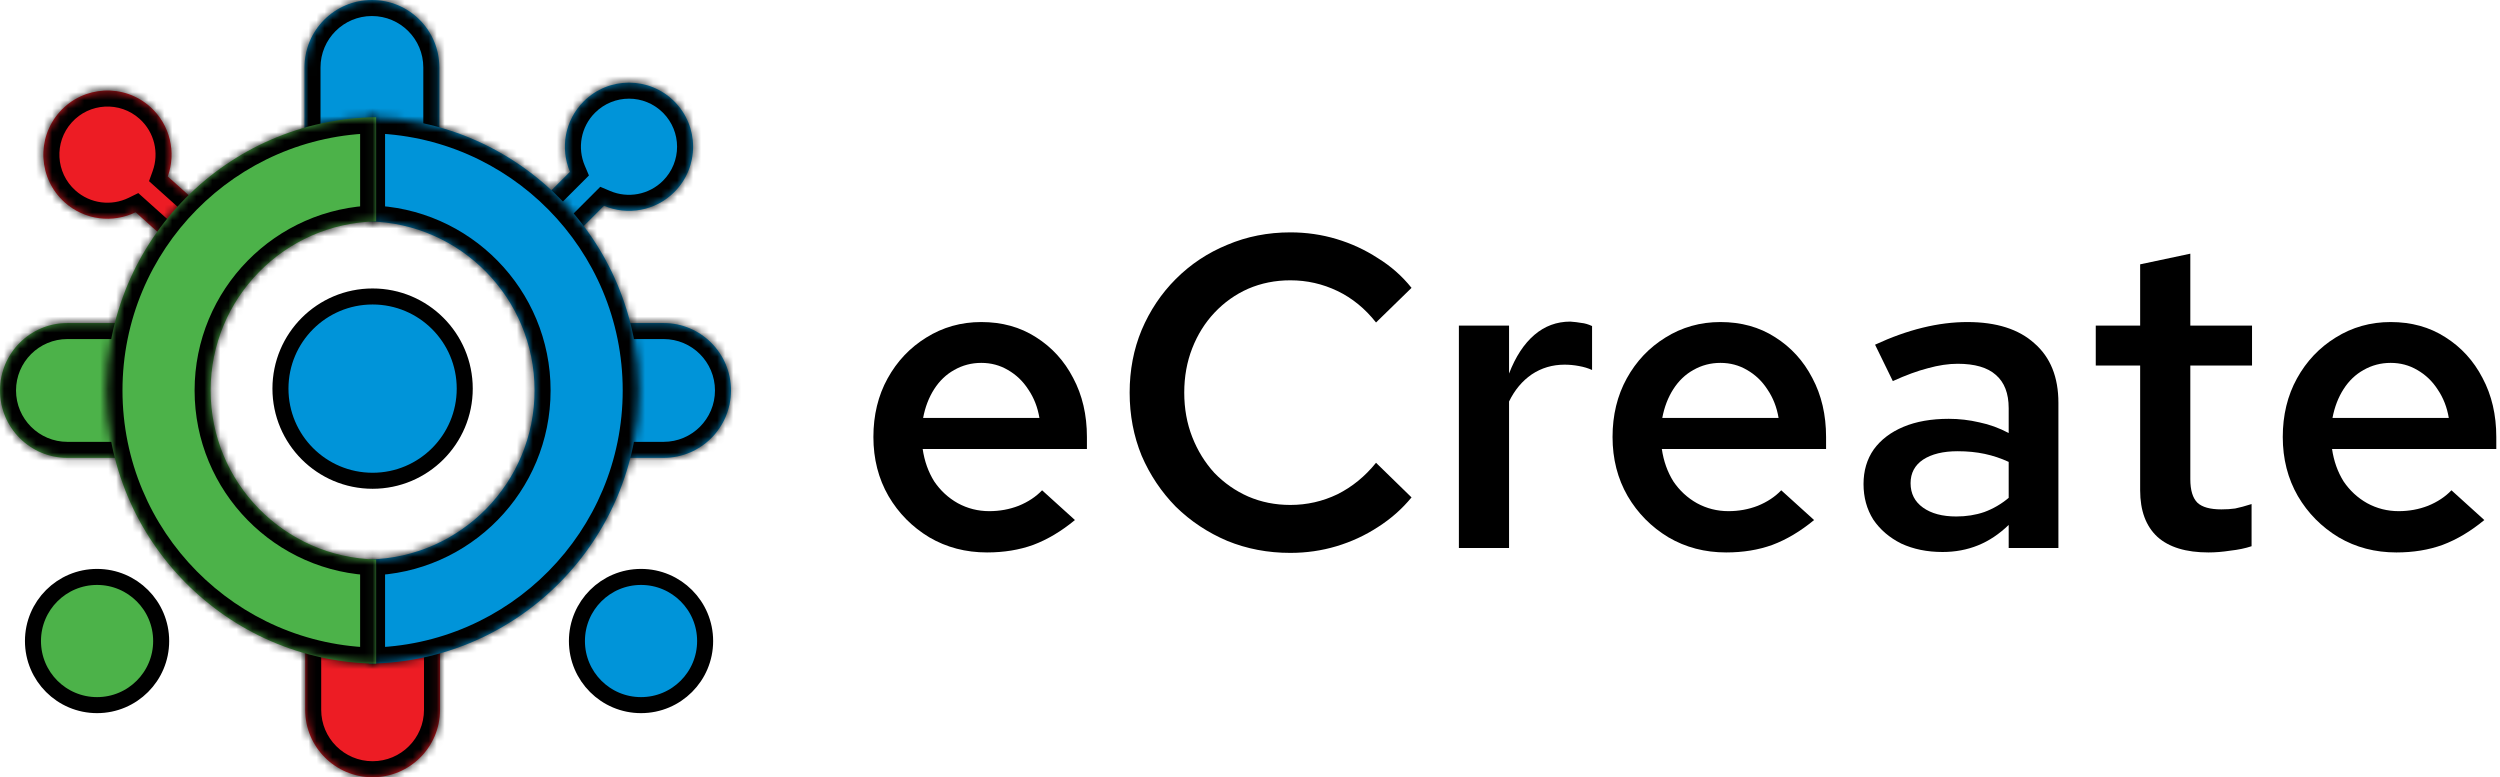 <svg width="312" height="97" viewBox="0 0 312 97" fill="none" xmlns="http://www.w3.org/2000/svg">
<mask id="path-1-inside-1_122_2" fill="white">
<path fill-rule="evenodd" clip-rule="evenodd" d="M20.936 22.02C22.012 19.046 21.254 15.587 18.756 13.344C15.468 10.393 10.41 10.665 7.458 13.953C4.507 17.241 4.78 22.299 8.068 25.251C10.566 27.493 14.086 27.874 16.928 26.485L24.802 33.554L28.811 29.089L20.936 22.02Z"/>
</mask>
<path fill-rule="evenodd" clip-rule="evenodd" d="M20.936 22.02C22.012 19.046 21.254 15.587 18.756 13.344C15.468 10.393 10.41 10.665 7.458 13.953C4.507 17.241 4.78 22.299 8.068 25.251C10.566 27.493 14.086 27.874 16.928 26.485L24.802 33.554L28.811 29.089L20.936 22.02Z" fill="#ED1C24"/>
<path d="M20.936 22.02L19.055 21.34L18.597 22.608L19.6 23.509L20.936 22.02ZM16.928 26.485L18.264 24.997L17.261 24.096L16.05 24.689L16.928 26.485ZM24.802 33.554L23.466 35.042L24.955 36.378L26.291 34.89L24.802 33.554ZM28.811 29.089L30.299 30.425L31.635 28.936L30.146 27.601L28.811 29.089ZM17.42 14.832C19.291 16.512 19.863 19.106 19.055 21.34L22.817 22.7C24.16 18.986 23.217 14.661 20.092 11.856L17.42 14.832ZM8.947 15.289C11.16 12.823 14.954 12.619 17.42 14.832L20.092 11.856C15.982 8.166 9.659 8.507 5.97 12.617L8.947 15.289ZM9.404 23.762C6.938 21.549 6.733 17.755 8.947 15.289L5.97 12.617C2.281 16.727 2.622 23.05 6.732 26.739L9.404 23.762ZM16.05 24.689C13.915 25.732 11.275 25.442 9.404 23.762L6.732 26.739C9.857 29.544 14.258 30.017 17.806 28.282L16.05 24.689ZM26.139 32.065L18.264 24.997L15.592 27.974L23.466 35.042L26.139 32.065ZM27.322 27.753L23.314 32.218L26.291 34.89L30.299 30.425L27.322 27.753ZM19.6 23.509L27.474 30.577L30.146 27.601L22.272 20.532L19.6 23.509Z" fill="black" mask="url(#path-1-inside-1_122_2)"/>
<mask id="path-3-inside-2_122_2" fill="white">
<path fill-rule="evenodd" clip-rule="evenodd" d="M75.375 25.681C78.287 26.915 81.782 26.345 84.156 23.971C87.28 20.846 87.28 15.781 84.156 12.657C81.032 9.533 75.966 9.533 72.842 12.657C70.468 15.031 69.898 18.526 71.132 21.438L63.65 28.92L67.892 33.163L75.375 25.681Z"/>
</mask>
<path fill-rule="evenodd" clip-rule="evenodd" d="M75.375 25.681C78.287 26.915 81.782 26.345 84.156 23.971C87.28 20.846 87.28 15.781 84.156 12.657C81.032 9.533 75.966 9.533 72.842 12.657C70.468 15.031 69.898 18.526 71.132 21.438L63.65 28.92L67.892 33.163L75.375 25.681Z" fill="#0094D9"/>
<path d="M75.375 25.681L76.155 23.839L74.914 23.313L73.96 24.267L75.375 25.681ZM71.132 21.438L72.546 22.852L73.499 21.899L72.974 20.658L71.132 21.438ZM63.65 28.92L62.236 27.506L60.821 28.92L62.236 30.334L63.65 28.92ZM67.892 33.163L66.478 34.577L67.892 35.991L69.307 34.577L67.892 33.163ZM82.742 22.556C80.963 24.335 78.343 24.766 76.155 23.839L74.594 27.522C78.231 29.063 82.6 28.355 85.57 25.385L82.742 22.556ZM82.742 14.071C85.085 16.414 85.085 20.213 82.742 22.556L85.57 25.385C89.475 21.48 89.475 15.148 85.57 11.243L82.742 14.071ZM74.256 14.071C76.6 11.728 80.399 11.728 82.742 14.071L85.57 11.243C81.665 7.337 75.333 7.337 71.428 11.243L74.256 14.071ZM72.974 20.658C72.047 18.47 72.478 15.849 74.256 14.071L71.428 11.243C68.458 14.212 67.75 18.582 69.291 22.218L72.974 20.658ZM65.064 30.334L72.546 22.852L69.718 20.024L62.236 27.506L65.064 30.334ZM69.307 31.749L65.064 27.506L62.236 30.334L66.478 34.577L69.307 31.749ZM73.96 24.267L66.478 31.749L69.307 34.577L76.789 27.095L73.96 24.267Z" fill="black" mask="url(#path-3-inside-2_122_2)"/>
<mask id="path-5-inside-3_122_2" fill="white">
<path fill-rule="evenodd" clip-rule="evenodd" d="M38.086 79.286V88.586C38.086 93.233 41.853 97 46.5 97C51.147 97 54.914 93.233 54.914 88.586V79.286H38.086Z"/>
</mask>
<path fill-rule="evenodd" clip-rule="evenodd" d="M38.086 79.286V88.586C38.086 93.233 41.853 97 46.5 97C51.147 97 54.914 93.233 54.914 88.586V79.286H38.086Z" fill="#ED1C24"/>
<path d="M38.086 79.286V77.286H36.086V79.286H38.086ZM54.914 79.286H56.914V77.286H54.914V79.286ZM40.086 88.586V79.286H36.086V88.586H40.086ZM46.5 95C42.958 95 40.086 92.128 40.086 88.586H36.086C36.086 94.337 40.748 99 46.5 99V95ZM52.914 88.586C52.914 92.128 50.043 95 46.5 95V99C52.252 99 56.914 94.337 56.914 88.586H52.914ZM52.914 79.286V88.586H56.914V79.286H52.914ZM54.914 77.286H38.086V81.286H54.914V77.286Z" fill="black" mask="url(#path-5-inside-3_122_2)"/>
<mask id="path-7-inside-4_122_2" fill="white">
<path fill-rule="evenodd" clip-rule="evenodd" d="M54.829 17.714L54.829 8.414C54.829 3.767 51.061 4.14404e-06 46.414 4.5503e-06C41.767 4.95656e-06 38 3.767 38 8.414L38 17.714L54.829 17.714Z"/>
</mask>
<path fill-rule="evenodd" clip-rule="evenodd" d="M54.829 17.714L54.829 8.414C54.829 3.767 51.061 4.14404e-06 46.414 4.5503e-06C41.767 4.95656e-06 38 3.767 38 8.414L38 17.714L54.829 17.714Z" fill="#0094D9"/>
<path d="M54.829 8.414L52.829 8.414L54.829 8.414ZM54.829 17.714L54.829 19.714L56.829 19.714L56.829 17.714L54.829 17.714ZM38 17.714L36 17.714L36 19.714L38 19.714L38 17.714ZM52.829 8.414L52.829 17.714L56.829 17.714L56.829 8.414L52.829 8.414ZM46.414 2C49.957 2 52.829 4.872 52.829 8.414L56.829 8.414C56.829 2.663 52.166 -2 46.414 -2L46.414 2ZM40 8.414C40 4.872 42.872 2 46.414 2L46.414 -2C40.663 -2 36 2.663 36 8.414L40 8.414ZM40 17.714L40 8.414L36 8.414L36 17.714L40 17.714ZM38 19.714L54.829 19.714L54.829 15.714L38 15.714L38 19.714Z" fill="black" mask="url(#path-7-inside-4_122_2)"/>
<mask id="path-9-inside-5_122_2" fill="white">
<path fill-rule="evenodd" clip-rule="evenodd" d="M17.714 40.314L8.414 40.314C3.767 40.314 5.55738e-06 44.081 5.35425e-06 48.729C5.15112e-06 53.376 3.767 57.143 8.414 57.143L17.714 57.143L17.714 40.314Z"/>
</mask>
<path fill-rule="evenodd" clip-rule="evenodd" d="M17.714 40.314L8.414 40.314C3.767 40.314 5.55738e-06 44.081 5.35425e-06 48.729C5.15112e-06 53.376 3.767 57.143 8.414 57.143L17.714 57.143L17.714 40.314Z" fill="#4CB249"/>
<path d="M17.714 40.314L19.714 40.314L19.714 38.314L17.714 38.314L17.714 40.314ZM8.414 57.143L8.414 55.143L8.414 57.143ZM17.714 57.143L17.714 59.143L19.714 59.143L19.714 57.143L17.714 57.143ZM8.414 42.314L17.714 42.314L17.714 38.314L8.414 38.314L8.414 42.314ZM2 48.729C2 45.186 4.872 42.314 8.414 42.314L8.414 38.314C2.663 38.314 -2 42.977 -2 48.729L2 48.729ZM8.414 55.143C4.872 55.143 2 52.271 2 48.729L-2 48.729C-2 54.48 2.663 59.143 8.414 59.143L8.414 55.143ZM17.714 55.143L8.414 55.143L8.414 59.143L17.714 59.143L17.714 55.143ZM19.714 57.143L19.714 40.314L15.714 40.314L15.714 57.143L19.714 57.143Z" fill="black" mask="url(#path-9-inside-5_122_2)"/>
<mask id="path-11-inside-6_122_2" fill="white">
<path fill-rule="evenodd" clip-rule="evenodd" d="M73.514 57.143L82.814 57.143C87.461 57.143 91.229 53.376 91.229 48.729C91.229 44.081 87.461 40.314 82.814 40.314L73.514 40.314L73.514 57.143Z"/>
</mask>
<path fill-rule="evenodd" clip-rule="evenodd" d="M73.514 57.143L82.814 57.143C87.461 57.143 91.229 53.376 91.229 48.729C91.229 44.081 87.461 40.314 82.814 40.314L73.514 40.314L73.514 57.143Z" fill="#0094D9"/>
<path d="M73.514 57.143L71.514 57.143L71.514 59.143L73.514 59.143L73.514 57.143ZM82.814 40.314L82.814 38.314L82.814 40.314ZM73.514 40.314L73.514 38.314L71.514 38.314L71.514 40.314L73.514 40.314ZM82.814 55.143L73.514 55.143L73.514 59.143L82.814 59.143L82.814 55.143ZM89.229 48.729C89.229 52.271 86.357 55.143 82.814 55.143L82.814 59.143C88.566 59.143 93.229 54.48 93.229 48.729L89.229 48.729ZM82.814 42.314C86.357 42.314 89.229 45.186 89.229 48.729L93.229 48.729C93.229 42.977 88.566 38.314 82.814 38.314L82.814 42.314ZM73.514 42.314L82.814 42.314L82.814 38.314L73.514 38.314L73.514 42.314ZM71.514 40.314L71.514 57.143L75.514 57.143L75.514 40.314L71.514 40.314Z" fill="black" mask="url(#path-11-inside-6_122_2)"/>
<mask id="path-13-inside-7_122_2" fill="white">
<path fill-rule="evenodd" clip-rule="evenodd" d="M46.057 82.823C64.686 82.586 79.714 67.411 79.714 48.726C79.714 30.041 64.686 14.866 46.057 14.629V27.63C57.506 27.866 66.714 37.221 66.714 48.726C66.714 60.231 57.506 69.585 46.057 69.821V82.823Z"/>
</mask>
<path fill-rule="evenodd" clip-rule="evenodd" d="M46.057 82.823C64.686 82.586 79.714 67.411 79.714 48.726C79.714 30.041 64.686 14.866 46.057 14.629V27.63C57.506 27.866 66.714 37.221 66.714 48.726C66.714 60.231 57.506 69.585 46.057 69.821V82.823Z" fill="#0094D9"/>
<path d="M46.057 82.823H44.057V84.849L46.083 84.823L46.057 82.823ZM46.057 14.629L46.083 12.629L44.057 12.603V14.629H46.057ZM46.057 27.63H44.057V29.59L46.016 29.63L46.057 27.63ZM46.057 69.821L46.016 67.822L44.057 67.862V69.821H46.057ZM46.083 84.823C65.805 84.572 81.714 68.507 81.714 48.726H77.714C77.714 66.315 63.567 80.6 46.032 80.823L46.083 84.823ZM81.714 48.726C81.714 28.945 65.805 12.88 46.083 12.629L46.032 16.628C63.567 16.852 77.714 31.137 77.714 48.726H81.714ZM44.057 14.629V27.63H48.057V14.629H44.057ZM68.714 48.726C68.714 36.13 58.633 25.889 46.098 25.631L46.016 29.63C56.379 29.843 64.714 38.311 64.714 48.726H68.714ZM46.098 71.821C58.633 71.563 68.714 61.322 68.714 48.726H64.714C64.714 59.14 56.379 67.608 46.016 67.822L46.098 71.821ZM44.057 69.821V82.823H48.057V69.821H44.057Z" fill="black" mask="url(#path-13-inside-7_122_2)"/>
<mask id="path-15-inside-8_122_2" fill="white">
<path fill-rule="evenodd" clip-rule="evenodd" d="M46.943 14.629C28.314 14.866 13.286 30.041 13.286 48.726C13.286 67.411 28.314 82.586 46.943 82.823L46.943 69.821C35.494 69.585 26.286 60.231 26.286 48.726C26.286 37.221 35.494 27.866 46.943 27.63L46.943 14.629Z"/>
</mask>
<path fill-rule="evenodd" clip-rule="evenodd" d="M46.943 14.629C28.314 14.866 13.286 30.041 13.286 48.726C13.286 67.411 28.314 82.586 46.943 82.823L46.943 69.821C35.494 69.585 26.286 60.231 26.286 48.726C26.286 37.221 35.494 27.866 46.943 27.63L46.943 14.629Z" fill="#4CB249"/>
<path d="M46.943 14.629L48.943 14.629L48.943 12.603L46.917 12.629L46.943 14.629ZM46.943 82.823L46.917 84.823L48.943 84.849L48.943 82.823L46.943 82.823ZM46.943 69.821L48.943 69.821L48.943 67.862L46.984 67.822L46.943 69.821ZM46.943 27.63L46.984 29.63L48.943 29.59L48.943 27.63L46.943 27.63ZM46.917 12.629C27.195 12.88 11.286 28.945 11.286 48.726L15.286 48.726C15.286 31.137 29.433 16.852 46.968 16.628L46.917 12.629ZM11.286 48.726C11.286 68.507 27.195 84.572 46.917 84.823L46.968 80.823C29.433 80.6 15.286 66.315 15.286 48.726L11.286 48.726ZM48.943 82.823L48.943 69.821L44.943 69.821L44.943 82.823L48.943 82.823ZM24.286 48.726C24.286 61.322 34.367 71.563 46.902 71.821L46.984 67.822C36.621 67.608 28.286 59.14 28.286 48.726L24.286 48.726ZM46.902 25.631C34.367 25.889 24.286 36.13 24.286 48.726L28.286 48.726C28.286 38.311 36.621 29.843 46.984 29.63L46.902 25.631ZM48.943 27.63L48.943 14.629L44.943 14.629L44.943 27.63L48.943 27.63Z" fill="black" mask="url(#path-15-inside-8_122_2)"/>
<circle cx="46.5" cy="48.5" r="11.5" fill="#0094D9" stroke="black" stroke-width="2"/>
<circle cx="12.114" cy="80" r="8" fill="#4CB249" stroke="black" stroke-width="2"/>
<circle cx="80" cy="80" r="8" fill="#0094D9" stroke="black" stroke-width="2"/>
<path d="M299.072 68.945C296.413 68.945 294.012 68.317 291.87 67.061C289.728 65.768 288.029 64.051 286.773 61.909C285.517 59.73 284.889 57.273 284.889 54.54C284.889 51.807 285.48 49.369 286.662 47.227C287.844 45.085 289.451 43.386 291.482 42.13C293.551 40.837 295.841 40.191 298.352 40.191C300.938 40.191 303.209 40.819 305.167 42.075C307.161 43.331 308.712 45.03 309.82 47.172C310.965 49.314 311.538 51.77 311.538 54.54V56.036H291.039C291.261 57.55 291.741 58.898 292.48 60.08C293.255 61.225 294.234 62.13 295.416 62.795C296.635 63.46 297.946 63.792 299.349 63.792C300.642 63.792 301.861 63.571 303.006 63.127C304.188 62.647 305.167 62.001 305.942 61.188L310.042 64.9C308.343 66.304 306.607 67.338 304.834 68.003C303.098 68.631 301.178 68.945 299.072 68.945ZM291.094 52.158H305.61C305.388 50.828 304.926 49.646 304.225 48.612C303.56 47.578 302.71 46.766 301.676 46.175C300.679 45.584 299.571 45.288 298.352 45.288C297.133 45.288 296.007 45.584 294.973 46.175C293.975 46.729 293.144 47.523 292.48 48.557C291.815 49.591 291.353 50.791 291.094 52.158Z" fill="black"/>
<path d="M275.623 68.945C272.816 68.945 270.693 68.298 269.252 67.006C267.812 65.676 267.091 63.737 267.091 61.188V45.621H261.551V40.634H267.091V32.989L273.352 31.659V40.634H281.053V45.621H273.352V59.803C273.352 61.17 273.647 62.149 274.238 62.74C274.829 63.294 275.826 63.571 277.23 63.571C277.858 63.571 278.43 63.534 278.947 63.46C279.501 63.349 280.185 63.164 280.997 62.906V68.169C280.222 68.428 279.335 68.612 278.338 68.723C277.378 68.871 276.473 68.945 275.623 68.945Z" fill="black"/>
<path d="M242.429 68.889C240.509 68.889 238.791 68.538 237.277 67.837C235.799 67.098 234.636 66.101 233.787 64.845C232.974 63.552 232.568 62.075 232.568 60.413C232.568 58.751 232.992 57.31 233.842 56.092C234.728 54.873 235.966 53.931 237.554 53.266C239.142 52.601 241.026 52.269 243.205 52.269C244.498 52.269 245.772 52.416 247.028 52.712C248.283 52.971 249.502 53.414 250.684 54.042V50.939C250.684 49.092 250.149 47.707 249.077 46.784C248.043 45.861 246.455 45.399 244.313 45.399C243.168 45.399 241.931 45.584 240.601 45.953C239.308 46.285 237.849 46.821 236.224 47.56L234.008 43.017C238.071 41.133 241.912 40.191 245.532 40.191C249.151 40.191 251.94 41.078 253.897 42.85C255.892 44.586 256.889 47.061 256.889 50.274V68.391H250.684V65.51C249.502 66.655 248.228 67.504 246.861 68.058C245.495 68.612 244.017 68.889 242.429 68.889ZM238.44 60.302C238.44 61.595 238.957 62.61 239.992 63.349C241.026 64.088 242.411 64.457 244.147 64.457C245.402 64.457 246.566 64.272 247.637 63.903C248.745 63.497 249.761 62.906 250.684 62.13V57.643C249.724 57.2 248.727 56.867 247.692 56.645C246.658 56.424 245.532 56.313 244.313 56.313C242.503 56.313 241.063 56.664 239.992 57.366C238.957 58.068 238.44 59.046 238.44 60.302Z" fill="black"/>
<path d="M215.429 68.945C212.769 68.945 210.369 68.317 208.227 67.061C206.084 65.768 204.385 64.051 203.13 61.909C201.874 59.73 201.246 57.273 201.246 54.54C201.246 51.807 201.837 49.369 203.019 47.227C204.201 45.085 205.807 43.386 207.839 42.13C209.907 40.837 212.197 40.191 214.709 40.191C217.294 40.191 219.565 40.819 221.523 42.075C223.517 43.331 225.069 45.03 226.177 47.172C227.322 49.314 227.894 51.77 227.894 54.54V56.036H207.396C207.617 57.55 208.097 58.898 208.836 60.08C209.612 61.225 210.59 62.13 211.772 62.795C212.991 63.46 214.302 63.792 215.706 63.792C216.998 63.792 218.217 63.571 219.362 63.127C220.544 62.647 221.523 62.001 222.299 61.188L226.398 64.9C224.699 66.304 222.963 67.338 221.191 68.003C219.455 68.631 217.534 68.945 215.429 68.945ZM207.451 52.158H221.966C221.745 50.828 221.283 49.646 220.581 48.612C219.916 47.578 219.067 46.766 218.033 46.175C217.035 45.584 215.927 45.288 214.709 45.288C213.49 45.288 212.363 45.584 211.329 46.175C210.332 46.729 209.501 47.523 208.836 48.557C208.171 49.591 207.709 50.791 207.451 52.158Z" fill="black"/>
<path d="M182.069 68.391V40.634H188.33V46.618C189.142 44.513 190.195 42.906 191.487 41.798C192.78 40.69 194.276 40.136 195.975 40.136C196.492 40.173 196.954 40.228 197.36 40.302C197.766 40.339 198.21 40.468 198.69 40.69V46.175C198.21 45.953 197.656 45.787 197.028 45.676C196.437 45.565 195.846 45.51 195.255 45.51C193.74 45.51 192.374 45.916 191.155 46.729C189.973 47.541 189.031 48.668 188.33 50.108V68.391H182.069Z" fill="black"/>
<path d="M161.035 69C158.228 69 155.606 68.501 153.168 67.504C150.731 66.47 148.589 65.048 146.742 63.238C144.932 61.392 143.51 59.268 142.476 56.867C141.479 54.429 140.98 51.807 140.98 49C140.98 46.193 141.479 43.589 142.476 41.188C143.51 38.751 144.932 36.627 146.742 34.817C148.589 32.971 150.731 31.549 153.168 30.551C155.606 29.517 158.228 29 161.035 29C163.03 29 164.95 29.277 166.797 29.831C168.644 30.385 170.361 31.179 171.95 32.213C173.575 33.211 174.978 34.448 176.16 35.925L171.728 40.246C170.361 38.511 168.755 37.199 166.908 36.313C165.061 35.427 163.104 34.983 161.035 34.983C159.152 34.983 157.397 35.334 155.772 36.036C154.184 36.738 152.781 37.735 151.562 39.028C150.38 40.283 149.456 41.761 148.792 43.46C148.127 45.159 147.794 47.005 147.794 49C147.794 50.995 148.127 52.841 148.792 54.54C149.456 56.239 150.38 57.735 151.562 59.028C152.781 60.283 154.184 61.262 155.772 61.964C157.397 62.666 159.152 63.017 161.035 63.017C163.104 63.017 165.061 62.573 166.908 61.687C168.755 60.764 170.361 59.452 171.728 57.754L176.16 62.075C174.978 63.515 173.575 64.752 171.95 65.787C170.361 66.821 168.644 67.615 166.797 68.169C164.95 68.723 163.03 69 161.035 69Z" fill="black"/>
<path d="M123.183 68.945C120.524 68.945 118.123 68.317 115.981 67.061C113.838 65.768 112.139 64.051 110.884 61.909C109.628 59.73 109 57.273 109 54.54C109 51.807 109.591 49.369 110.773 47.227C111.955 45.085 113.561 43.386 115.593 42.13C117.661 40.837 119.951 40.191 122.463 40.191C125.048 40.191 127.319 40.819 129.277 42.075C131.271 43.331 132.823 45.03 133.931 47.172C135.076 49.314 135.648 51.77 135.648 54.54V56.036H115.15C115.371 57.55 115.851 58.898 116.59 60.08C117.366 61.225 118.344 62.13 119.526 62.795C120.745 63.46 122.056 63.792 123.46 63.792C124.753 63.792 125.971 63.571 127.116 63.127C128.298 62.647 129.277 62.001 130.053 61.188L134.152 64.9C132.453 66.304 130.717 67.338 128.945 68.003C127.209 68.631 125.288 68.945 123.183 68.945ZM115.205 52.158H129.72C129.499 50.828 129.037 49.646 128.335 48.612C127.67 47.578 126.821 46.766 125.787 46.175C124.789 45.584 123.681 45.288 122.463 45.288C121.244 45.288 120.117 45.584 119.083 46.175C118.086 46.729 117.255 47.523 116.59 48.557C115.925 49.591 115.464 50.791 115.205 52.158Z" fill="black"/>
</svg>

